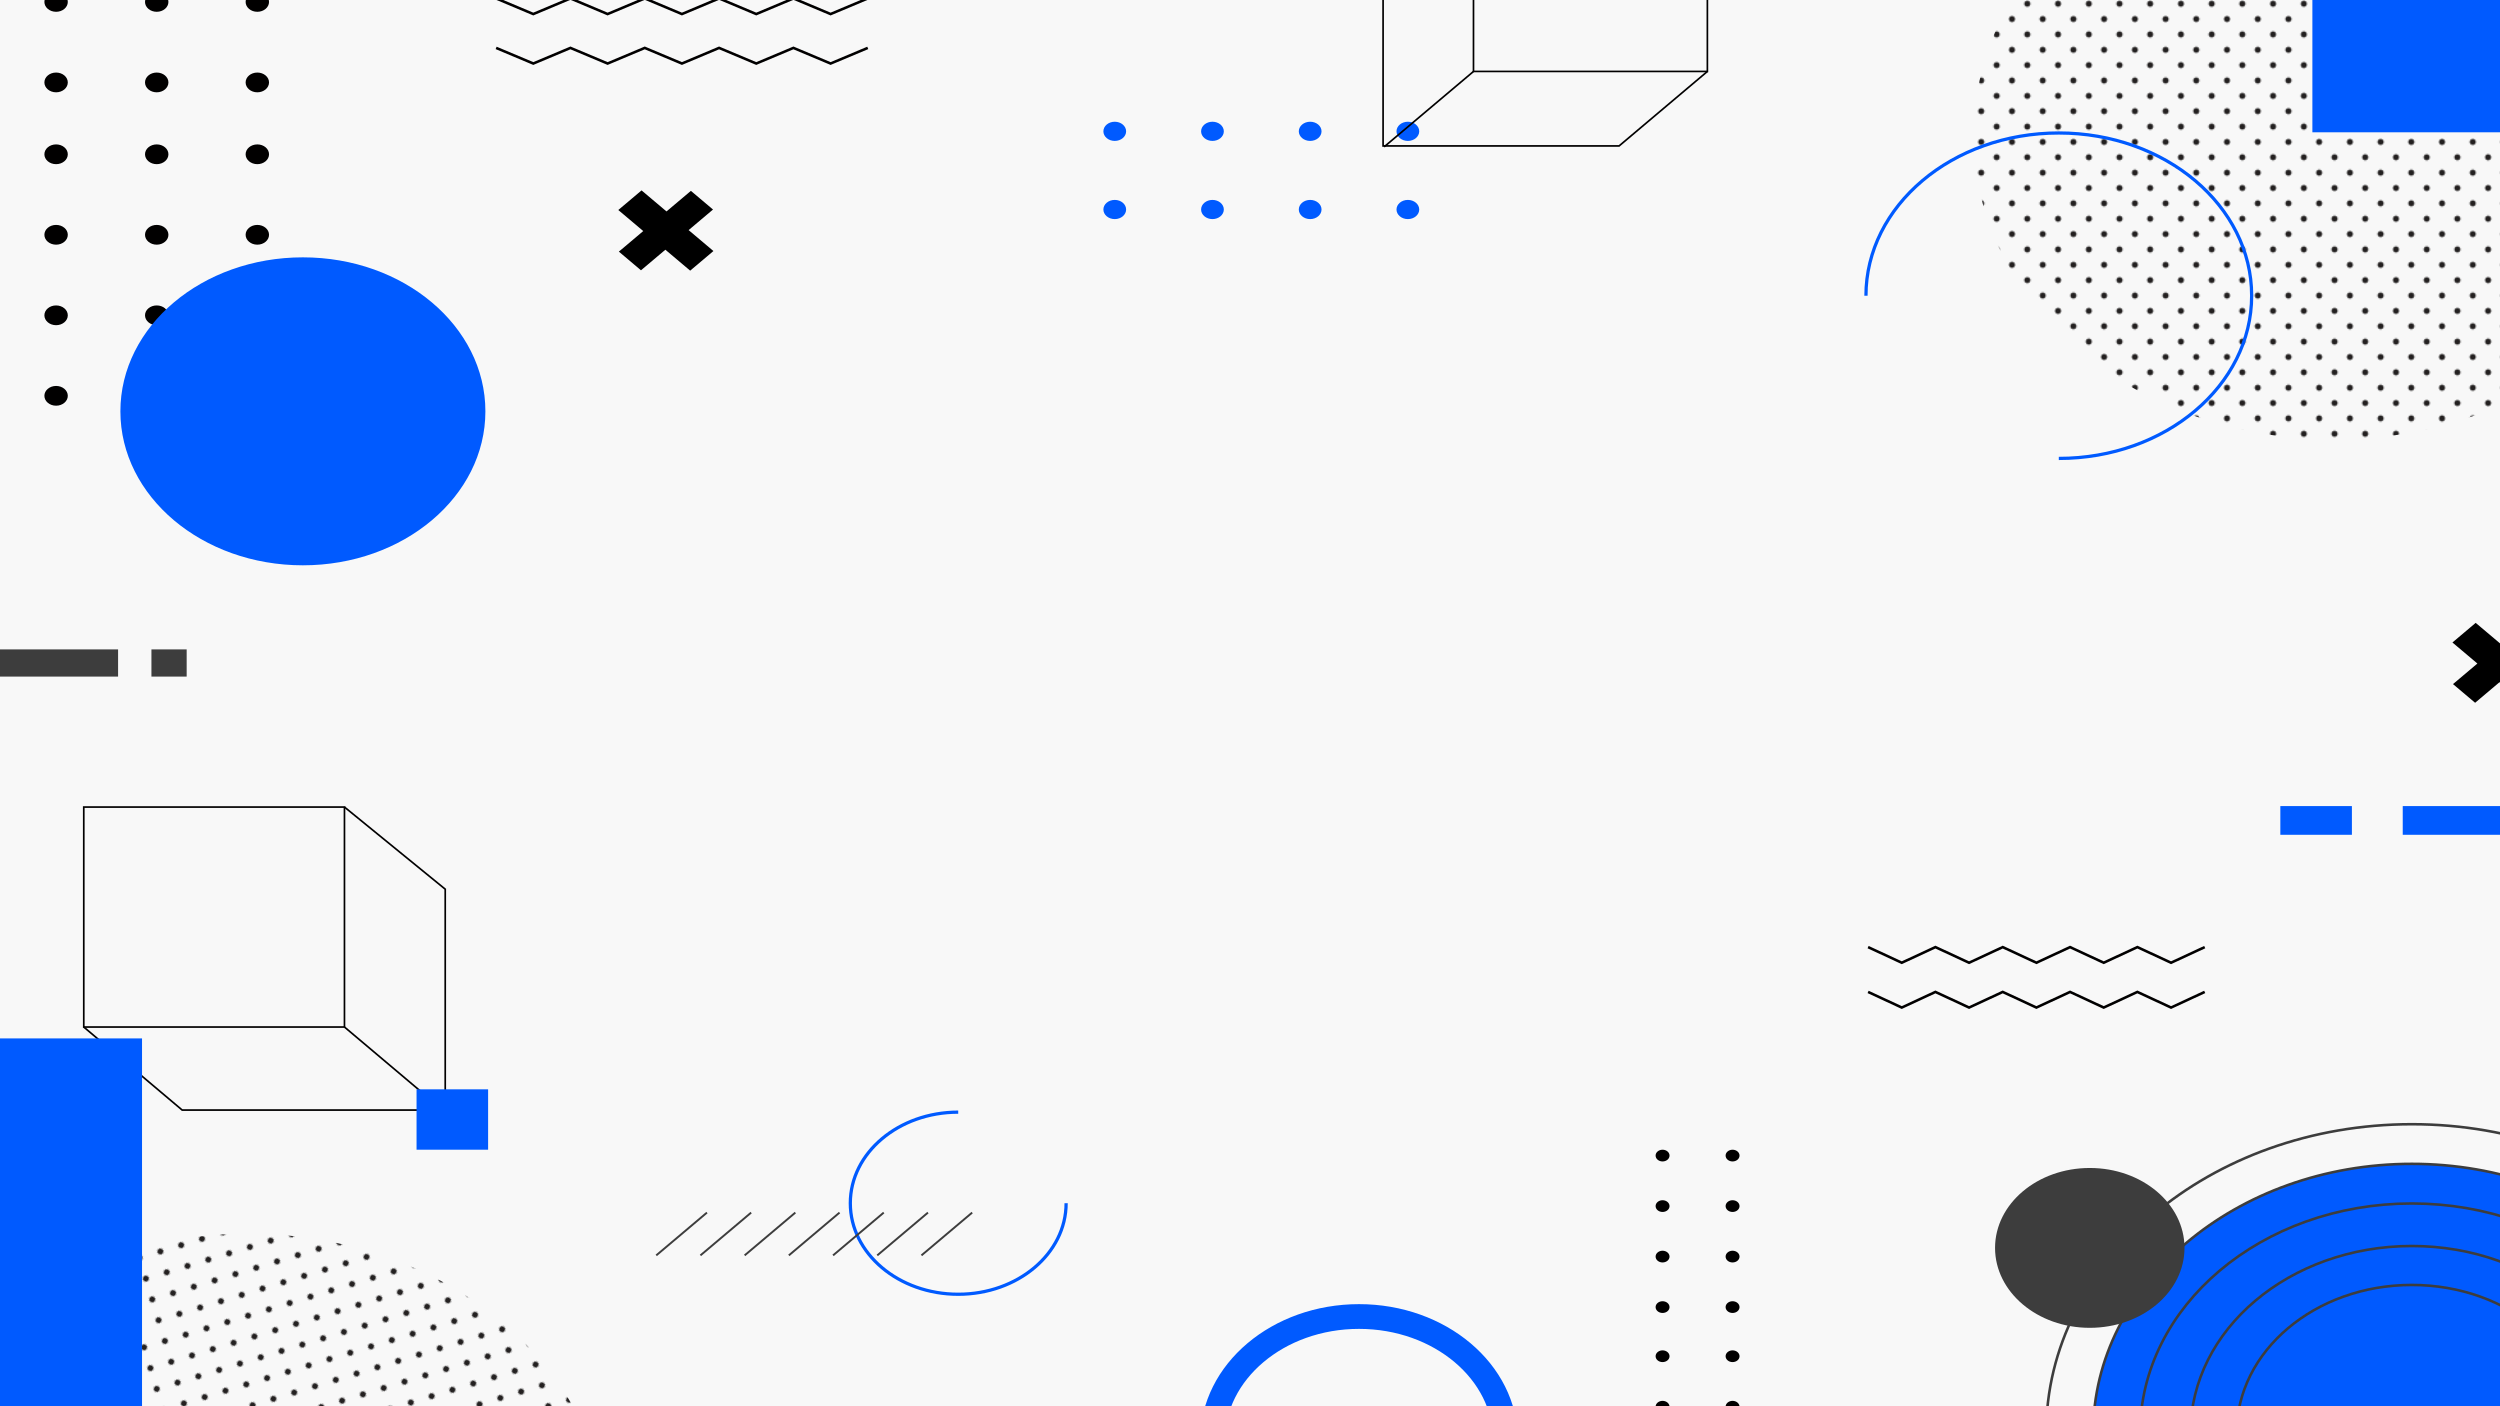 <?xml version="1.0" encoding="utf-8"?>
<!-- Generator: Adobe Illustrator 26.2.1, SVG Export Plug-In . SVG Version: 6.00 Build 0)  -->
<svg version="1.1" id="Layer_1" xmlns="http://www.w3.org/2000/svg" xmlns:xlink="http://www.w3.org/1999/xlink" x="0px" y="0px"
	 viewBox="0 0 1920 1080" style="enable-background:new 0 0 1920 1080;" xml:space="preserve">
<style type="text/css">
	.st0{fill:none;}
	.st1{fill:#232020;}
	.st2{fill:#F8F8F8;}
	.st3{clip-path:url(#SVGID_00000166649083594658455380000008381208185912316317_);}
	.st4{fill:#010000;}
	.st5{fill:none;stroke:#010000;stroke-width:1.3;stroke-miterlimit:10;}
	.st6{fill:#005AFF;}
	.st7{fill:none;stroke:#010000;stroke-width:2;stroke-miterlimit:10;}
	
		.st8{clip-path:url(#SVGID_00000166649083594658455380000008381208185912316317_);fill:url(#SVGID_00000021081510613363795010000005887850504829942180_);}
	
		.st9{clip-path:url(#SVGID_00000166649083594658455380000008381208185912316317_);fill:url(#SVGID_00000141444249226911051090000003612145345297619334_);}
	
		.st10{clip-path:url(#SVGID_00000166649083594658455380000008381208185912316317_);fill:none;stroke:#005AFF;stroke-width:2.5;stroke-miterlimit:10;}
	.st11{clip-path:url(#SVGID_00000166649083594658455380000008381208185912316317_);fill:#005AFF;}
	.st12{fill:none;stroke:#005AFF;stroke-width:2.5;stroke-miterlimit:10;}
	.st13{fill:none;stroke:#3D3D3D;stroke-width:1.5;stroke-miterlimit:10;}
	.st14{fill:none;stroke:#3D3D3D;stroke-width:2;stroke-miterlimit:10;}
	.st15{fill:#005AFF;stroke:#3D3D3D;stroke-width:2;stroke-miterlimit:10;}
	.st16{fill:#3D3D3D;}
	.st17{clip-path:url(#SVGID_00000166649083594658455380000008381208185912316317_);fill:#3D3D3D;}
	
		.st18{clip-path:url(#SVGID_00000166649083594658455380000008381208185912316317_);fill:none;stroke:#005AFF;stroke-width:19;stroke-miterlimit:10;}
</style>
<pattern  width="48" height="48" patternUnits="userSpaceOnUse" id="_x36__dpi_20_x25_" viewBox="2.4 -50.4 48 48" style="overflow:visible;">
	<g>
		<rect x="2.4" y="-50.4" class="st0" width="48" height="48"/>
		<g>
			<path class="st1" d="M26.4,0c1.32,0,2.4-1.07,2.4-2.4c0-1.32-1.08-2.4-2.4-2.4c-1.33,0-2.4,1.08-2.4,2.4C24-1.07,25.07,0,26.4,0z
				"/>
			<path class="st1" d="M50.4,0c1.32,0,2.4-1.07,2.4-2.4c0-1.32-1.08-2.4-2.4-2.4c-1.33,0-2.4,1.08-2.4,2.4C48-1.07,49.07,0,50.4,0z
				"/>
			<path class="st1" d="M26.4-24c1.32,0,2.4-1.07,2.4-2.4c0-1.32-1.08-2.4-2.4-2.4c-1.33,0-2.4,1.08-2.4,2.4
				C24-25.07,25.07-24,26.4-24z"/>
			<path class="st1" d="M50.4-24c1.32,0,2.4-1.07,2.4-2.4c0-1.32-1.08-2.4-2.4-2.4c-1.33,0-2.4,1.08-2.4,2.4
				C48-25.07,49.07-24,50.4-24z"/>
			<path class="st1" d="M38.4-12c1.32,0,2.4-1.07,2.4-2.4c0-1.32-1.08-2.4-2.4-2.4c-1.33,0-2.4,1.08-2.4,2.4
				C36-13.07,37.07-12,38.4-12z"/>
			<path class="st1" d="M14.4-12c1.32,0,2.4-1.07,2.4-2.4c0-1.32-1.08-2.4-2.4-2.4c-1.33,0-2.4,1.08-2.4,2.4
				C12-13.07,13.07-12,14.4-12z"/>
			<path class="st1" d="M38.4-36c1.32,0,2.4-1.07,2.4-2.4c0-1.32-1.08-2.4-2.4-2.4c-1.33,0-2.4,1.08-2.4,2.4
				C36-37.07,37.07-36,38.4-36z"/>
			<path class="st1" d="M14.4-36c1.32,0,2.4-1.07,2.4-2.4c0-1.32-1.08-2.4-2.4-2.4c-1.33,0-2.4,1.08-2.4,2.4
				C12-37.07,13.07-36,14.4-36z"/>
		</g>
		<g>
			<path class="st1" d="M2.4,0c1.32,0,2.4-1.07,2.4-2.4c0-1.32-1.08-2.4-2.4-2.4C1.07-4.8,0-3.72,0-2.4C0-1.07,1.07,0,2.4,0z"/>
			<path class="st1" d="M2.4-24c1.32,0,2.4-1.07,2.4-2.4c0-1.32-1.08-2.4-2.4-2.4c-1.33,0-2.4,1.08-2.4,2.4C0-25.07,1.07-24,2.4-24z
				"/>
		</g>
		<g>
			<path class="st1" d="M26.4-48c1.32,0,2.4-1.07,2.4-2.4c0-1.32-1.08-2.4-2.4-2.4c-1.33,0-2.4,1.08-2.4,2.4
				C24-49.07,25.07-48,26.4-48z"/>
			<path class="st1" d="M50.4-48c1.32,0,2.4-1.07,2.4-2.4c0-1.32-1.08-2.4-2.4-2.4c-1.33,0-2.4,1.08-2.4,2.4
				C48-49.07,49.07-48,50.4-48z"/>
		</g>
		<g>
			<path class="st1" d="M2.4-48c1.32,0,2.4-1.07,2.4-2.4c0-1.32-1.08-2.4-2.4-2.4c-1.33,0-2.4,1.08-2.4,2.4C0-49.07,1.07-48,2.4-48z
				"/>
		</g>
	</g>
</pattern>
<rect class="st2" width="1920" height="1080"/>
<g>
	<g>
		<defs>
			<rect id="SVGID_1_" width="1920" height="1080"/>
		</defs>
		<clipPath id="SVGID_00000000202000895633696900000011494350351174342543_">
			<use xlink:href="#SVGID_1_"  style="overflow:visible;"/>
		</clipPath>
		<g style="clip-path:url(#SVGID_00000000202000895633696900000011494350351174342543_);">
			<g>
				<g>
					<g>
						<g>
							<path class="st4" d="M1330.61,892c-2.95,0-5.35-2.02-5.35-4.51c0-2.49,2.39-4.51,5.35-4.51c2.95,0,5.35,2.02,5.35,4.51
								C1335.95,889.98,1333.56,892,1330.61,892z"/>
							<path class="st4" d="M1330.61,930.79c-2.95,0-5.35-2.02-5.35-4.51s2.39-4.51,5.35-4.51c2.95,0,5.35,2.02,5.35,4.51
								S1333.56,930.79,1330.61,930.79z"/>
							<path class="st4" d="M1330.61,969.57c-2.95,0-5.35-2.02-5.35-4.51s2.39-4.51,5.35-4.51c2.95,0,5.35,2.02,5.35,4.51
								S1333.56,969.57,1330.61,969.57z"/>
							<path class="st4" d="M1330.61,1008.36c-2.95,0-5.35-2.02-5.35-4.51s2.39-4.51,5.35-4.51c2.95,0,5.35,2.02,5.35,4.51
								S1333.56,1008.36,1330.61,1008.36z"/>
						</g>
					</g>
				</g>
				<g>
					<g>
						<g>
							<path class="st4" d="M1330.61,1046.09c-2.95,0-5.35-2.02-5.35-4.51s2.39-4.51,5.35-4.51c2.95,0,5.35,2.02,5.35,4.51
								S1333.56,1046.09,1330.61,1046.09z"/>
							<path class="st4" d="M1330.61,1084.87c-2.95,0-5.35-2.02-5.35-4.51s2.39-4.51,5.35-4.51c2.95,0,5.35,2.02,5.35,4.51
								S1333.56,1084.87,1330.61,1084.87z"/>
							<path class="st4" d="M1330.61,1123.66c-2.95,0-5.35-2.02-5.35-4.51c0-2.49,2.39-4.51,5.35-4.51c2.95,0,5.35,2.02,5.35,4.51
								C1335.95,1121.64,1333.56,1123.66,1330.61,1123.66z"/>
							<path class="st4" d="M1330.61,1162.44c-2.95,0-5.35-2.02-5.35-4.51c0-2.49,2.39-4.51,5.35-4.51c2.95,0,5.35,2.02,5.35,4.51
								C1335.95,1160.42,1333.56,1162.44,1330.61,1162.44z"/>
						</g>
					</g>
				</g>
			</g>
			<g>
				<g>
					<g>
						<g>
							<path class="st4" d="M1276.85,892c-2.95,0-5.35-2.02-5.35-4.51c0-2.49,2.39-4.51,5.35-4.51c2.95,0,5.35,2.02,5.35,4.51
								C1282.19,889.98,1279.8,892,1276.85,892z"/>
							<path class="st4" d="M1276.85,930.79c-2.95,0-5.35-2.02-5.35-4.51s2.39-4.51,5.35-4.51c2.95,0,5.35,2.02,5.35,4.51
								S1279.8,930.79,1276.85,930.79z"/>
							<path class="st4" d="M1276.85,969.57c-2.95,0-5.35-2.02-5.35-4.51s2.39-4.51,5.35-4.51c2.95,0,5.35,2.02,5.35,4.51
								S1279.8,969.57,1276.85,969.57z"/>
							<path class="st4" d="M1276.85,1008.36c-2.95,0-5.35-2.02-5.35-4.51s2.39-4.51,5.35-4.51c2.95,0,5.35,2.02,5.35,4.51
								S1279.8,1008.36,1276.85,1008.36z"/>
						</g>
					</g>
				</g>
				<g>
					<g>
						<g>
							<path class="st4" d="M1276.85,1046.09c-2.95,0-5.35-2.02-5.35-4.51s2.39-4.51,5.35-4.51c2.95,0,5.35,2.02,5.35,4.51
								S1279.8,1046.09,1276.85,1046.09z"/>
							<path class="st4" d="M1276.85,1084.87c-2.95,0-5.35-2.02-5.35-4.51s2.39-4.51,5.35-4.51c2.95,0,5.35,2.02,5.35,4.51
								S1279.8,1084.87,1276.85,1084.87z"/>
							<path class="st4" d="M1276.85,1123.66c-2.95,0-5.35-2.02-5.35-4.51c0-2.49,2.39-4.51,5.35-4.51c2.95,0,5.35,2.02,5.35,4.51
								C1282.19,1121.64,1279.8,1123.66,1276.85,1123.66z"/>
							<path class="st4" d="M1276.85,1162.44c-2.95,0-5.35-2.02-5.35-4.51c0-2.49,2.39-4.51,5.35-4.51c2.95,0,5.35,2.02,5.35,4.51
								C1282.19,1160.42,1279.8,1162.44,1276.85,1162.44z"/>
						</g>
					</g>
				</g>
			</g>
		</g>
		<g style="clip-path:url(#SVGID_00000000202000895633696900000011494350351174342543_);">
			<rect x="64.33" y="619.82" class="st5" width="200.22" height="168.94"/>
			<polyline class="st5" points="64.33,788.76 139.91,852.53 341.94,852.53 341.94,682.9 264.55,619.82 			"/>
			<line class="st5" x1="264.55" y1="788.76" x2="341.04" y2="853.29"/>
		</g>
		<g style="clip-path:url(#SVGID_00000000202000895633696900000011494350351174342543_);">
			<g>
				<g>
					<g>
						<ellipse class="st6" cx="856.13" cy="100.86" rx="8.73" ry="7.37"/>
						<ellipse class="st6" cx="931.17" cy="100.86" rx="8.73" ry="7.37"/>
						<path class="st6" d="M1014.94,100.86c0,4.07-3.91,7.37-8.73,7.37c-4.82,0-8.73-3.3-8.73-7.37c0-4.07,3.91-7.37,8.73-7.37
							C1011.03,93.49,1014.94,96.79,1014.94,100.86z"/>
						<ellipse class="st6" cx="1081.24" cy="100.86" rx="8.73" ry="7.37"/>
					</g>
					<g>
						<ellipse class="st6" cx="856.13" cy="160.9" rx="8.73" ry="7.37"/>
						<ellipse class="st6" cx="931.17" cy="160.9" rx="8.73" ry="7.37"/>
						<path class="st6" d="M1014.94,160.9c0,4.07-3.91,7.37-8.73,7.37c-4.82,0-8.73-3.3-8.73-7.37c0-4.07,3.91-7.37,8.73-7.37
							C1011.03,153.54,1014.94,156.83,1014.94,160.9z"/>
						<ellipse class="st6" cx="1081.24" cy="160.9" rx="8.73" ry="7.37"/>
					</g>
				</g>
			</g>
			<g>
				
					<rect x="1131.64" y="-96.69" transform="matrix(-1 -1.224647e-16 1.224647e-16 -1 2442.906 -41.826)" class="st5" width="179.63" height="151.56"/>
				<polyline class="st5" points="1311.27,54.87 1243.46,112.08 1062.21,112.08 1062.21,-40.11 1130.46,-97.69 				"/>
				<line class="st5" x1="1131.64" y1="54.87" x2="1063.02" y2="112.76"/>
			</g>
		</g>
		<g style="clip-path:url(#SVGID_00000000202000895633696900000011494350351174342543_);">
			<g>
				<polyline class="st7" points="1434.7,727.38 1460.55,739.38 1486.39,727.38 1512.24,739.38 1538.09,727.38 1563.94,739.38 
					1589.8,727.38 1615.65,739.38 1641.5,727.38 1667.36,739.38 1693.22,727.38 				"/>
			</g>
			<g>
				<polyline class="st7" points="1434.7,761.8 1460.55,773.8 1486.39,761.8 1512.24,773.8 1538.09,761.8 1563.94,773.8 
					1589.8,761.8 1615.65,773.8 1641.5,761.8 1667.36,773.8 1693.22,761.8 				"/>
			</g>
		</g>
		<g style="clip-path:url(#SVGID_00000000202000895633696900000011494350351174342543_);">
			<g>
				<polyline class="st7" points="381.03,-1.21 409.57,10.79 438.1,-1.21 466.64,10.79 495.18,-1.21 523.72,10.79 552.26,-1.21 
					580.8,10.79 609.35,-1.21 637.89,10.79 666.44,-1.21 				"/>
			</g>
			<g>
				<polyline class="st7" points="381.03,36.79 409.57,48.79 438.1,36.79 466.64,48.79 495.18,36.79 523.72,48.79 552.26,36.79 
					580.8,48.79 609.35,36.79 637.89,48.79 666.44,36.79 				"/>
			</g>
		</g>
		<g style="clip-path:url(#SVGID_00000000202000895633696900000011494350351174342543_);">
			<g>
				<g>
					<g>
						<path class="st4" d="M-25.2,118.49c0,4.19-4.03,7.59-8.99,7.59c-4.97,0-8.99-3.4-8.99-7.59c0-4.19,4.03-7.59,8.99-7.59
							C-29.23,110.9-25.2,114.3-25.2,118.49z"/>
						<path class="st4" d="M52.07,118.49c0,4.19-4.03,7.59-8.99,7.59s-8.99-3.4-8.99-7.59c0-4.19,4.03-7.59,8.99-7.59
							S52.07,114.3,52.07,118.49z"/>
						<path class="st4" d="M129.35,118.49c0,4.19-4.03,7.59-8.99,7.59s-8.99-3.4-8.99-7.59c0-4.19,4.03-7.59,8.99-7.59
							S129.35,114.3,129.35,118.49z"/>
						<path class="st4" d="M206.62,118.49c0,4.19-4.03,7.59-8.99,7.59c-4.97,0-8.99-3.4-8.99-7.59c0-4.19,4.03-7.59,8.99-7.59
							C202.59,110.9,206.62,114.3,206.62,118.49z"/>
					</g>
					<g>
						<path class="st4" d="M-25.2,180.32c0,4.19-4.03,7.59-8.99,7.59c-4.97,0-8.99-3.4-8.99-7.59c0-4.19,4.03-7.59,8.99-7.59
							C-29.23,172.74-25.2,176.13-25.2,180.32z"/>
						<path class="st4" d="M52.07,180.32c0,4.19-4.03,7.59-8.99,7.59s-8.99-3.4-8.99-7.59c0-4.19,4.03-7.59,8.99-7.59
							S52.07,176.13,52.07,180.32z"/>
						<path class="st4" d="M129.35,180.32c0,4.19-4.03,7.59-8.99,7.59s-8.99-3.4-8.99-7.59c0-4.19,4.03-7.59,8.99-7.59
							S129.35,176.13,129.35,180.32z"/>
						<path class="st4" d="M206.62,180.32c0,4.19-4.03,7.59-8.99,7.59c-4.97,0-8.99-3.4-8.99-7.59c0-4.19,4.03-7.59,8.99-7.59
							C202.59,172.74,206.62,176.13,206.62,180.32z"/>
					</g>
					<g>
						<path class="st4" d="M-25.2,242.16c0,4.19-4.03,7.59-8.99,7.59c-4.97,0-8.99-3.4-8.99-7.59c0-4.19,4.03-7.59,8.99-7.59
							C-29.23,234.57-25.2,237.97-25.2,242.16z"/>
						<path class="st4" d="M52.07,242.16c0,4.19-4.03,7.59-8.99,7.59s-8.99-3.4-8.99-7.59c0-4.19,4.03-7.59,8.99-7.59
							S52.07,237.97,52.07,242.16z"/>
						<path class="st4" d="M129.35,242.16c0,4.19-4.03,7.59-8.99,7.59s-8.99-3.4-8.99-7.59c0-4.19,4.03-7.59,8.99-7.59
							S129.35,237.97,129.35,242.16z"/>
						<path class="st4" d="M206.62,242.16c0,4.19-4.03,7.59-8.99,7.59c-4.97,0-8.99-3.4-8.99-7.59c0-4.19,4.03-7.59,8.99-7.59
							C202.59,234.57,206.62,237.97,206.62,242.16z"/>
					</g>
					<g>
						<path class="st4" d="M-25.2,303.99c0,4.19-4.03,7.59-8.99,7.59c-4.97,0-8.99-3.4-8.99-7.59s4.03-7.59,8.99-7.59
							C-29.23,296.4-25.2,299.8-25.2,303.99z"/>
						<path class="st4" d="M52.07,303.99c0,4.19-4.03,7.59-8.99,7.59s-8.99-3.4-8.99-7.59s4.03-7.59,8.99-7.59
							S52.07,299.8,52.07,303.99z"/>
						<path class="st4" d="M129.35,303.99c0,4.19-4.03,7.59-8.99,7.59s-8.99-3.4-8.99-7.59s4.03-7.59,8.99-7.59
							S129.35,299.8,129.35,303.99z"/>
						<path class="st4" d="M206.62,303.99c0,4.19-4.03,7.59-8.99,7.59c-4.97,0-8.99-3.4-8.99-7.59s4.03-7.59,8.99-7.59
							C202.59,296.4,206.62,299.8,206.62,303.99z"/>
					</g>
				</g>
			</g>
			<g>
				<g>
					<g>
						<path class="st4" d="M-25.2-122.19c0,4.19-4.03,7.59-8.99,7.59c-4.97,0-8.99-3.4-8.99-7.59c0-4.19,4.03-7.59,8.99-7.59
							C-29.23-129.78-25.2-126.38-25.2-122.19z"/>
						<path class="st4" d="M52.07-122.19c0,4.19-4.03,7.59-8.99,7.59s-8.99-3.4-8.99-7.59c0-4.19,4.03-7.59,8.99-7.59
							S52.07-126.38,52.07-122.19z"/>
						<path class="st4" d="M129.35-122.19c0,4.19-4.03,7.59-8.99,7.59s-8.99-3.4-8.99-7.59c0-4.19,4.03-7.59,8.99-7.59
							S129.35-126.38,129.35-122.19z"/>
						<path class="st4" d="M206.62-122.19c0,4.19-4.03,7.59-8.99,7.59c-4.97,0-8.99-3.4-8.99-7.59c0-4.19,4.03-7.59,8.99-7.59
							C202.59-129.78,206.62-126.38,206.62-122.19z"/>
					</g>
					<g>
						<path class="st4" d="M-25.2-60.36c0,4.19-4.03,7.59-8.99,7.59c-4.97,0-8.99-3.4-8.99-7.59c0-4.19,4.03-7.59,8.99-7.59
							C-29.23-67.95-25.2-64.55-25.2-60.36z"/>
						<path class="st4" d="M52.07-60.36c0,4.19-4.03,7.59-8.99,7.59s-8.99-3.4-8.99-7.59c0-4.19,4.03-7.59,8.99-7.59
							S52.07-64.55,52.07-60.36z"/>
						<path class="st4" d="M129.35-60.36c0,4.19-4.03,7.59-8.99,7.59s-8.99-3.4-8.99-7.59c0-4.19,4.03-7.59,8.99-7.59
							S129.35-64.55,129.35-60.36z"/>
						<path class="st4" d="M206.62-60.36c0,4.19-4.03,7.59-8.99,7.59c-4.97,0-8.99-3.4-8.99-7.59c0-4.19,4.03-7.59,8.99-7.59
							C202.59-67.95,206.62-64.55,206.62-60.36z"/>
					</g>
					<g>
						<path class="st4" d="M-25.2,1.47c0,4.19-4.03,7.59-8.99,7.59c-4.97,0-8.99-3.4-8.99-7.59c0-4.19,4.03-7.59,8.99-7.59
							C-29.23-6.11-25.2-2.72-25.2,1.47z"/>
						<path class="st4" d="M52.07,1.47c0,4.19-4.03,7.59-8.99,7.59s-8.99-3.4-8.99-7.59c0-4.19,4.03-7.59,8.99-7.59
							S52.07-2.72,52.07,1.47z"/>
						<path class="st4" d="M129.35,1.47c0,4.19-4.03,7.59-8.99,7.59s-8.99-3.4-8.99-7.59c0-4.19,4.03-7.59,8.99-7.59
							S129.35-2.72,129.35,1.47z"/>
						<path class="st4" d="M206.62,1.47c0,4.19-4.03,7.59-8.99,7.59c-4.97,0-8.99-3.4-8.99-7.59c0-4.19,4.03-7.59,8.99-7.59
							C202.59-6.11,206.62-2.72,206.62,1.47z"/>
					</g>
					<g>
						<path class="st4" d="M-25.2,63.31c0,4.19-4.03,7.59-8.99,7.59c-4.97,0-8.99-3.4-8.99-7.59c0-4.19,4.03-7.59,8.99-7.59
							C-29.23,55.72-25.2,59.12-25.2,63.31z"/>
						<path class="st4" d="M52.07,63.31c0,4.19-4.03,7.59-8.99,7.59s-8.99-3.4-8.99-7.59c0-4.19,4.03-7.59,8.99-7.59
							S52.07,59.12,52.07,63.31z"/>
						<path class="st4" d="M129.35,63.31c0,4.19-4.03,7.59-8.99,7.59s-8.99-3.4-8.99-7.59c0-4.19,4.03-7.59,8.99-7.59
							S129.35,59.12,129.35,63.31z"/>
						<path class="st4" d="M206.62,63.31c0,4.19-4.03,7.59-8.99,7.59c-4.97,0-8.99-3.4-8.99-7.59c0-4.19,4.03-7.59,8.99-7.59
							C202.59,55.72,206.62,59.12,206.62,63.31z"/>
					</g>
				</g>
			</g>
			<ellipse class="st6" cx="232.62" cy="315.9" rx="140.16" ry="118.26"/>
		</g>
		
			<pattern  id="SVGID_00000021106874533193802540000015882975858585337519_" xlink:href="#_x36__dpi_20_x25_" patternTransform="matrix(0.983 0 0 0.983 35.317 -103.318)">
		</pattern>
		
			<ellipse style="clip-path:url(#SVGID_00000000202000895633696900000011494350351174342543_);fill:url(#SVGID_00000021106874533193802540000015882975858585337519_);" cx="1792.5" cy="104.11" rx="276.72" ry="233.48"/>
		
			<pattern  id="SVGID_00000138574179113212102630000010552228165815763882_" xlink:href="#_x36__dpi_20_x25_" patternTransform="matrix(0.463 -0.868 0.868 0.463 1895.265 -9961.328)">
		</pattern>
		
			<ellipse style="clip-path:url(#SVGID_00000000202000895633696900000011494350351174342543_);fill:url(#SVGID_00000138574179113212102630000010552228165815763882_);" cx="190.4" cy="1180.95" rx="276.72" ry="233.48"/>
		
			<path style="clip-path:url(#SVGID_00000000202000895633696900000011494350351174342543_);fill:none;stroke:#005AFF;stroke-width:2.5;stroke-miterlimit:10;" d="
			M1433.05,227.1c0-69.02,66.31-124.97,148.11-124.97c81.8,0,148.11,55.95,148.11,124.97s-66.31,124.97-148.11,124.97"/>
		<g style="clip-path:url(#SVGID_00000000202000895633696900000011494350351174342543_);">
			<g>
				<path d="M547.59,160.92l-18.73,15.8l19.05,16.07l-17.86,15.07l-19.05-16.07l-18.73,15.8l-16.99-14.34l18.73-15.8l-19.16-16.16
					l17.86-15.07l19.16,16.16l18.73-15.8L547.59,160.92z"/>
			</g>
		</g>
		<g style="clip-path:url(#SVGID_00000000202000895633696900000011494350351174342543_);">
			<g>
				<path d="M1956.21,493.06l-18.73,15.8l19.05,16.07L1938.67,540l-19.05-16.07l-18.73,15.8l-16.99-14.34l18.73-15.8l-19.16-16.16
					l17.86-15.07l19.16,16.16l18.73-15.8L1956.21,493.06z"/>
			</g>
		</g>
		
			<rect x="-221.71" y="797.5" style="clip-path:url(#SVGID_00000000202000895633696900000011494350351174342543_);fill:#005AFF;" width="330.79" height="374.91"/>
		<g style="clip-path:url(#SVGID_00000000202000895633696900000011494350351174342543_);">
			<path class="st12" d="M818.78,924.06c0,38.62-37.1,69.93-82.87,69.93c-45.77,0-82.87-31.31-82.87-69.93
				c0-38.62,37.1-69.93,82.87-69.93"/>
			<g>
				<line class="st13" x1="503.99" y1="964.13" x2="542.93" y2="931.27"/>
				<line class="st13" x1="537.93" y1="964.13" x2="576.88" y2="931.27"/>
				<line class="st13" x1="571.88" y1="964.13" x2="610.82" y2="931.27"/>
				<line class="st13" x1="605.83" y1="964.13" x2="644.77" y2="931.27"/>
				<line class="st13" x1="639.78" y1="964.13" x2="678.72" y2="931.27"/>
				<line class="st13" x1="673.73" y1="964.13" x2="712.67" y2="931.27"/>
				<line class="st13" x1="707.68" y1="964.13" x2="746.62" y2="931.27"/>
			</g>
		</g>
		<g style="clip-path:url(#SVGID_00000000202000895633696900000011494350351174342543_);">
			<g>
				<ellipse class="st14" cx="1852.3" cy="1100.35" rx="208.69" ry="176.08"/>
				<ellipse class="st14" cx="1852.3" cy="1100.35" rx="280.82" ry="236.95"/>
				<path class="st15" d="M1852.3,1306.86c-134.96,0-244.76-92.64-244.76-206.51s109.8-206.51,244.76-206.51
					c134.96,0,244.75,92.64,244.75,206.51S1987.26,1306.86,1852.3,1306.86z"/>
				<ellipse class="st15" cx="1852.3" cy="1100.35" rx="208.69" ry="176.08"/>
				<ellipse class="st15" cx="1852.3" cy="1100.35" rx="169.98" ry="143.42"/>
				<ellipse class="st15" cx="1852.3" cy="1100.35" rx="134.53" ry="113.51"/>
			</g>
			<ellipse class="st16" cx="1604.95" cy="958.39" rx="72.75" ry="61.38"/>
		</g>
		
			<rect x="-77.9" y="498.74" style="clip-path:url(#SVGID_00000000202000895633696900000011494350351174342543_);fill:#3D3D3D;" width="168.59" height="20.88"/>
		
			<rect x="116.3" y="498.74" style="clip-path:url(#SVGID_00000000202000895633696900000011494350351174342543_);fill:#3D3D3D;" width="27.06" height="20.88"/>
		<g style="clip-path:url(#SVGID_00000000202000895633696900000011494350351174342543_);">
			<rect x="1845.3" y="619.07" class="st6" width="194.93" height="22.05"/>
			<rect x="1751.3" y="619.07" class="st6" width="54.96" height="22.05"/>
		</g>
		
			<rect x="319.91" y="836.6" style="clip-path:url(#SVGID_00000000202000895633696900000011494350351174342543_);fill:#005AFF;" width="54.96" height="46.37"/>
		
			<rect x="1775.91" style="clip-path:url(#SVGID_00000000202000895633696900000011494350351174342543_);fill:#005AFF;" width="217.23" height="101.6"/>
		
			<ellipse style="clip-path:url(#SVGID_00000000202000895633696900000011494350351174342543_);fill:none;stroke:#005AFF;stroke-width:19;stroke-miterlimit:10;" cx="1043.74" cy="1105.98" rx="112.48" ry="94.9"/>
	</g>
</g>
</svg>

